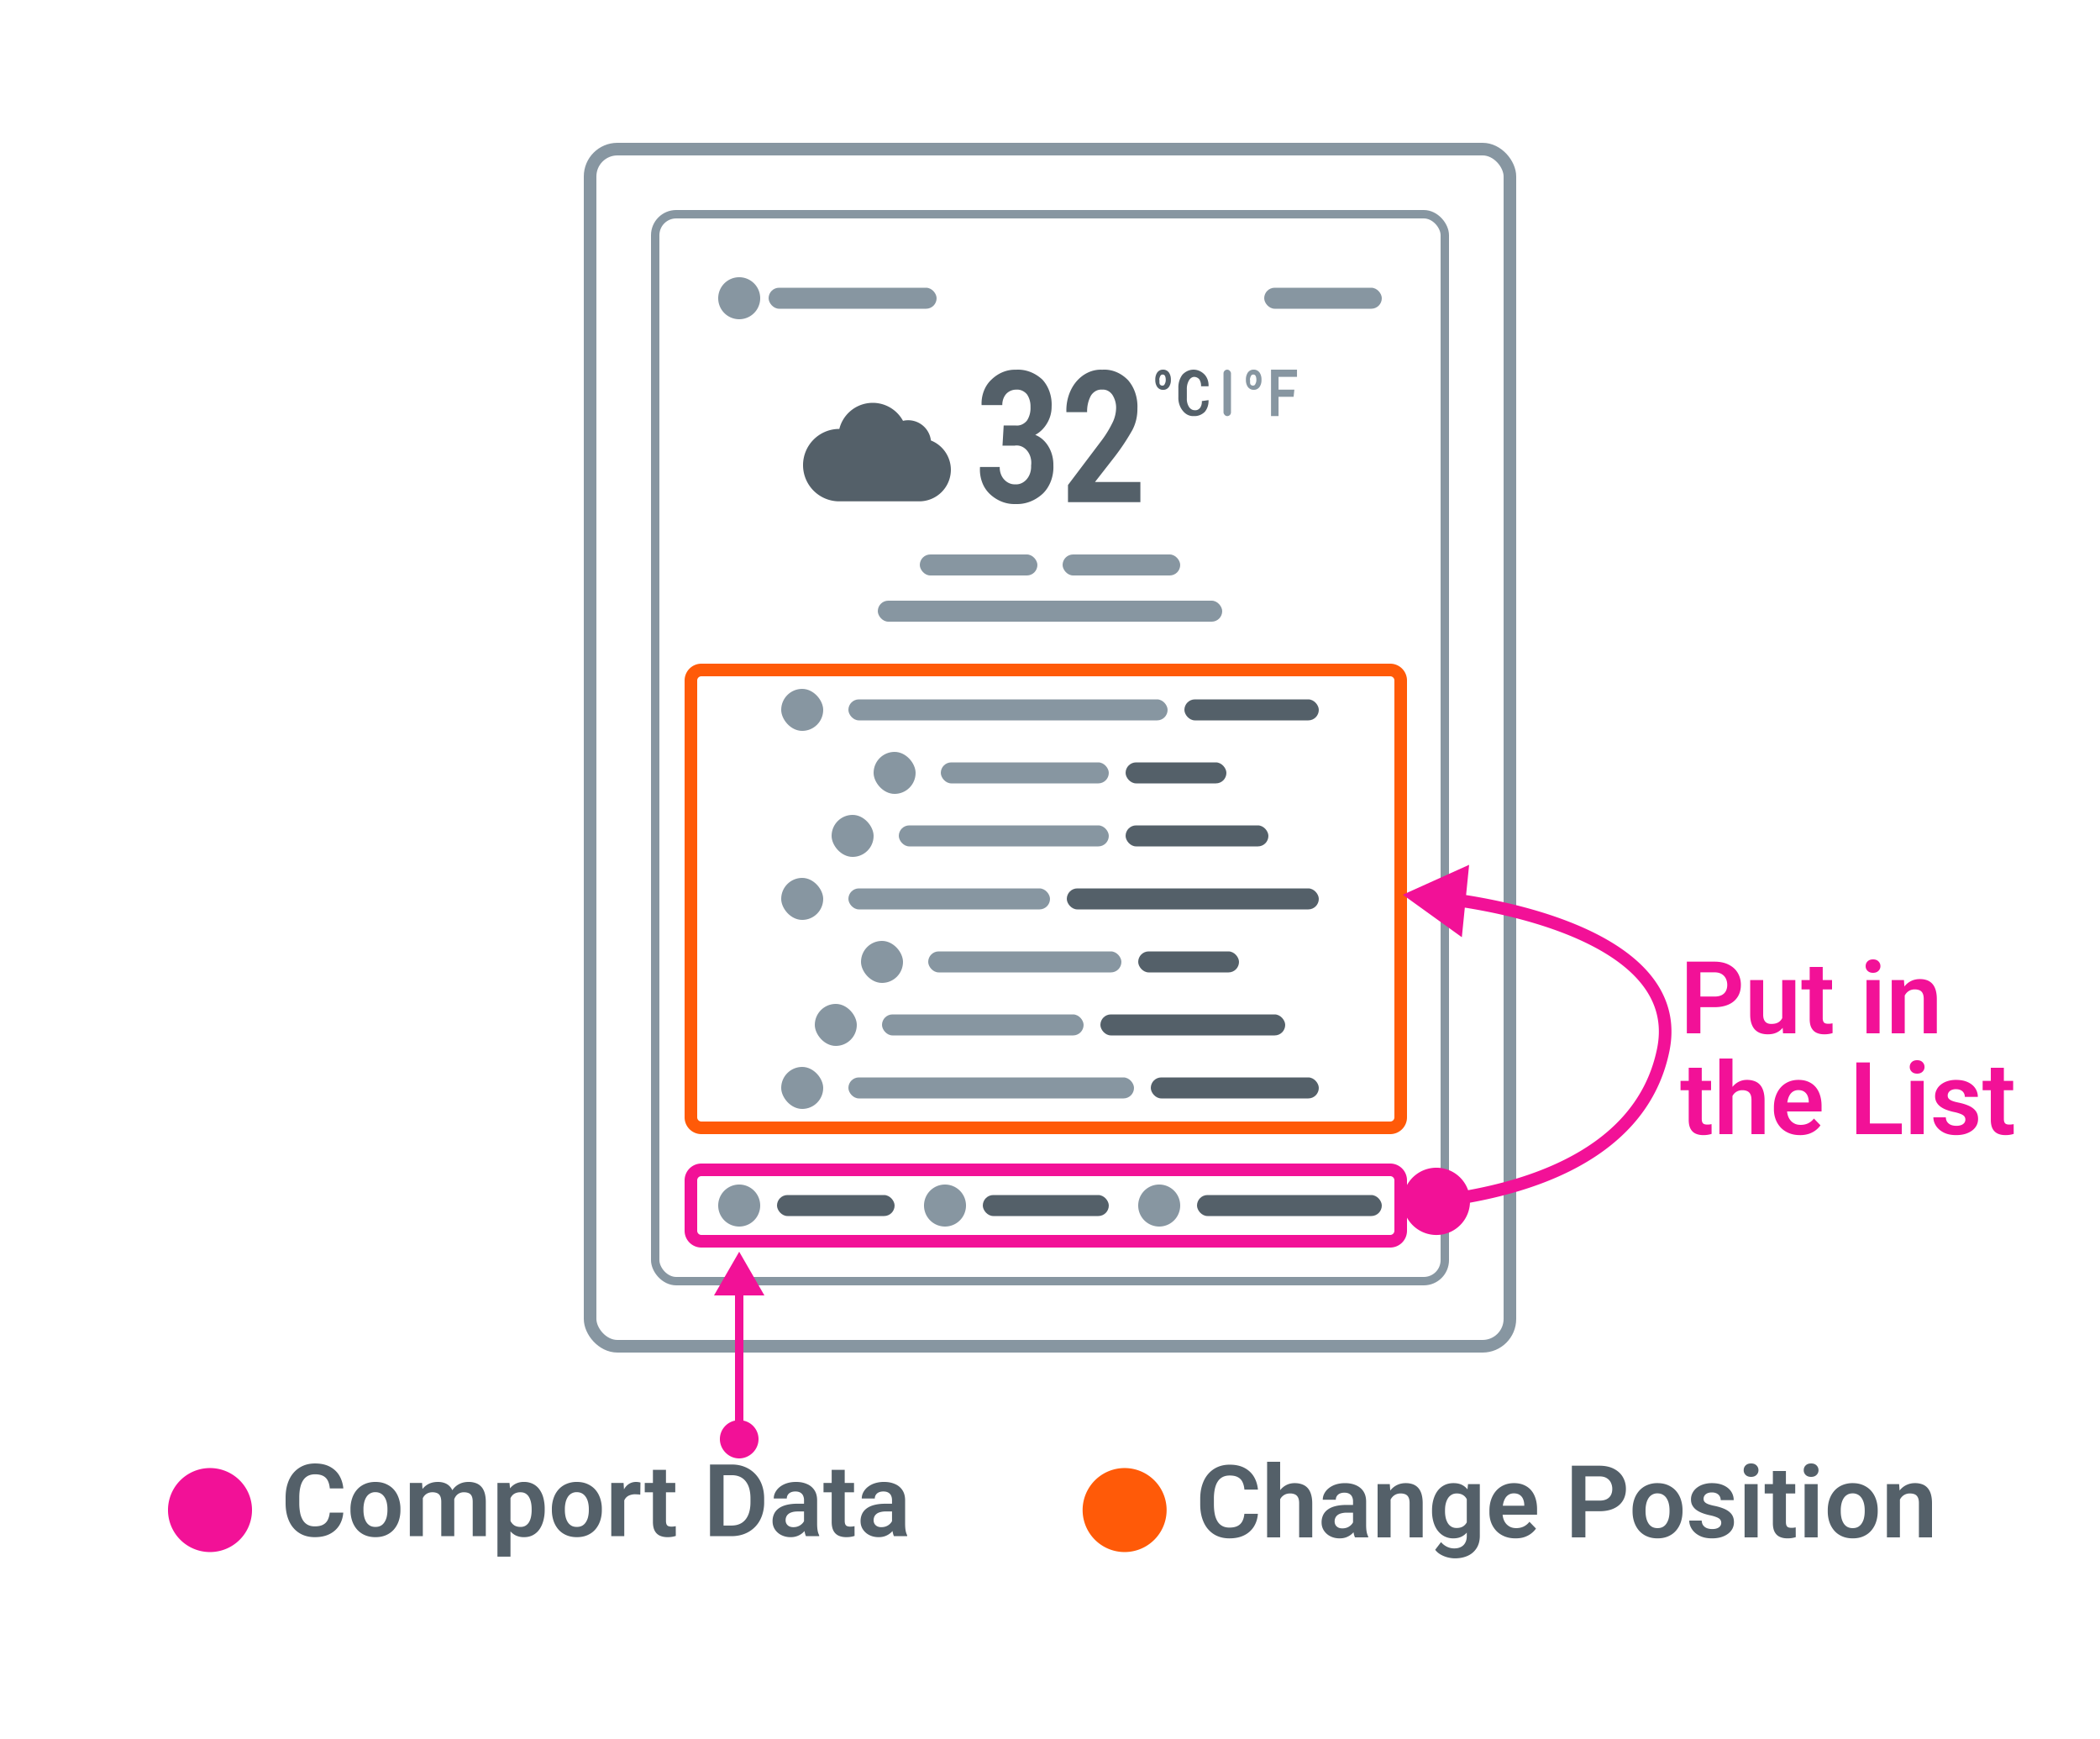 <svg xmlns="http://www.w3.org/2000/svg" width="250" height="207" fill="none" xmlns:v="https://vecta.io/nano"><style><![CDATA[.B{fill:#546069}.C{fill:#8796a1}.D{fill:#f21197}]]></style><g fill="#fff"><path d="M0 0h250v207H0z"/><rect x="70.25" y="17.75" width="109.5" height="142.5" rx="3.25"/></g><g stroke="#8796a1"><rect x="70.25" y="17.75" width="109.5" height="142.5" rx="3.25" stroke-width="1.5"/><rect x="78" y="25.5" width="94" height="127" rx="2.5" fill="#fff"/></g><g class="C"><path d="M90.5 35.5a2.5 2.5 0 1 1-5 0 2.5 2.5 0 1 1 5 0z"/><rect x="91.5" y="34.25" width="20" height="2.5" rx="1.25"/><rect x="150.5" y="34.25" width="14" height="2.5" rx="1.25"/><rect x="109.5" y="66" width="14" height="2.5" rx="1.25"/><rect x="126.5" y="66" width="14" height="2.5" rx="1.25"/><rect x="104.5" y="71.5" width="41" height="2.5" rx="1.25"/><rect x="93" y="82" width="5" height="5" rx="2.5"/><rect x="101" y="83.25" width="38" height="2.5" rx="1.25"/></g><rect x="141" y="83.25" width="16" height="2.5" rx="1.25" class="B"/><g class="C"><rect x="104" y="89.5" width="5" height="5" rx="2.5"/><rect x="112" y="90.75" width="20" height="2.5" rx="1.25"/></g><rect x="134" y="90.75" width="12" height="2.5" rx="1.25" class="B"/><g class="C"><rect x="99" y="97" width="5" height="5" rx="2.5"/><rect x="107" y="98.25" width="25" height="2.5" rx="1.25"/></g><rect x="134" y="98.25" width="17" height="2.5" rx="1.25" class="B"/><g class="C"><rect x="93" y="104.5" width="5" height="5" rx="2.5"/><rect x="101" y="105.75" width="24" height="2.5" rx="1.25"/></g><rect x="127" y="105.75" width="30" height="2.5" rx="1.25" class="B"/><g class="C"><rect x="102.5" y="112" width="5" height="5" rx="2.5"/><rect x="110.5" y="113.25" width="23" height="2.5" rx="1.25"/></g><rect x="135.5" y="113.25" width="12" height="2.5" rx="1.25" class="B"/><g class="C"><rect x="97" y="119.5" width="5" height="5" rx="2.5"/><rect x="105" y="120.75" width="24" height="2.5" rx="1.25"/></g><rect x="131" y="120.75" width="22" height="2.5" rx="1.25" class="B"/><g class="C"><rect x="93" y="127" width="5" height="5" rx="2.5"/><rect x="101" y="128.25" width="34" height="2.5" rx="1.25"/></g><rect x="137" y="128.25" width="20" height="2.5" rx="1.25" class="B"/><path d="M90.5 143.5a2.5 2.5 0 1 1-5 0 2.5 2.5 0 1 1 5 0z" class="C"/><rect x="92.5" y="142.25" width="14" height="2.5" rx="1.25" class="B"/><path d="M115 143.5a2.5 2.5 0 1 1-5 0 2.5 2.5 0 1 1 5 0z" class="C"/><rect x="117" y="142.25" width="15" height="2.5" rx="1.25" class="B"/><path d="M140.5 143.5a2.5 2.5 0 1 1-5 0 2.5 2.5 0 1 1 5 0z" class="C"/><g class="B"><rect x="142.5" y="142.25" width="22" height="2.5" rx="1.25"/><path d="M119.486 50.649h1.432a1.43 1.43 0 0 0 .725-.114 1.68 1.68 0 0 0 .614-.472c.302-.46.452-1.036.422-1.618.02-.547-.131-1.083-.422-1.506a1.63 1.63 0 0 0-.584-.441 1.41 1.41 0 0 0-.684-.117 1.62 1.62 0 0 0-1.198.502 1.83 1.83 0 0 0-.354.61 2.08 2.08 0 0 0-.115.729h-2.466a4.18 4.18 0 0 1 .267-1.673c.201-.524.503-.984.884-1.34.824-.809 1.867-1.235 2.935-1.2 1.133-.074 2.251.342 3.146 1.172.377.406.672.908.864 1.468a4.68 4.68 0 0 1 .24 1.768 3.79 3.79 0 0 1-.517 1.925c-.357.623-.853 1.115-1.432 1.423.649.254 1.21.754 1.597 1.423.378.646.575 1.417.563 2.204.028.642-.072 1.282-.293 1.869s-.554 1.103-.975 1.507c-.926.847-2.072 1.281-3.24 1.228-1.083.042-2.145-.362-3.006-1.144a3.65 3.65 0 0 1-.966-1.444 4.32 4.32 0 0 1-.255-1.82h2.348c-.008.276.034.551.123.806s.223.484.394.673c.357.392.829.603 1.315.586a1.55 1.55 0 0 0 .748-.131c.239-.106.456-.27.637-.483s.317-.464.406-.743a2.46 2.46 0 0 0 .111-.876 2.44 2.44 0 0 0-.06-.959 2.18 2.18 0 0 0-.419-.822c-.193-.231-.428-.405-.687-.508a1.48 1.48 0 0 0-.807-.083h-1.432l.141-2.399zm16.273 9.123h-8.618v-2.037l4.086-5.413a13.13 13.13 0 0 0 1.268-2.12c.226-.489.355-1.033.375-1.59a2.83 2.83 0 0 0-.446-1.618c-.148-.21-.336-.375-.548-.482a1.25 1.25 0 0 0-.673-.132 1.32 1.32 0 0 0-.747.158 1.61 1.61 0 0 0-.591.567c-.311.583-.466 1.263-.446 1.953h-2.466c-.026-.655.06-1.309.254-1.924s.491-1.175.873-1.648c.407-.496.898-.885 1.44-1.139a3.55 3.55 0 0 1 1.707-.339c1.124-.077 2.228.374 3.076 1.255a4.48 4.48 0 0 1 .856 1.532 5.09 5.09 0 0 1 .247 1.816c.015.917-.197 1.82-.61 2.595a27.04 27.04 0 0 1-2.09 3.153l-2.348 3.013h5.401v2.399zm1.776-14.57c-.013-.313.071-.62.235-.865.086-.112.191-.2.309-.258s.244-.084.371-.077a.77.77 0 0 1 .384.074c.121.058.231.147.32.261.165.245.248.552.235.865a1.42 1.42 0 0 1-.235.865c-.086.112-.191.2-.309.258s-.244.084-.371.077a.77.77 0 0 1-.384-.074c-.121-.058-.231-.147-.32-.261-.166-.243-.25-.552-.235-.865zm.516 0c-.032.165-.032.337 0 .502a.39.39 0 0 0 .142.153c.057.035.122.049.187.043.058.006.116-.009.167-.044s.09-.088.114-.151c.083-.148.125-.324.118-.502a1.16 1.16 0 0 0-.071-.419c-.028-.066-.072-.119-.127-.154s-.116-.049-.178-.041c-.058-.006-.116.009-.167.044s-.09.088-.114.151c-.077.152-.117.325-.117.502l.046-.084zm5.823 2.427a2.17 2.17 0 0 1-.098.754 1.91 1.91 0 0 1-.348.641c-.363.351-.823.529-1.291.502a1.43 1.43 0 0 1-.731-.14c-.232-.111-.439-.283-.608-.502-.174-.213-.31-.467-.399-.745a2.54 2.54 0 0 1-.117-.873v-1.06c-.022-.596.155-1.177.493-1.618.364-.379.831-.587 1.315-.587s.951.209 1.315.587c.161.176.287.392.369.634s.115.502.1.761h-.892a1.43 1.43 0 0 0-.211-.837c-.091-.1-.199-.177-.316-.225a.76.76 0 0 0-.365-.054c-.116.021-.226.072-.324.149a.91.91 0 0 0-.24.298c-.168.306-.25.667-.235 1.032v1.06c-.019.37.072.736.259 1.032a.89.89 0 0 0 .301.291.74.74 0 0 0 .38.1.66.66 0 0 0 .344-.053c.11-.048.209-.126.29-.226.157-.226.233-.517.211-.809l.798-.112z"/></g><g class="C"><rect x="145.656" y="44" width=".889" height="5.53" rx=".444"/><path d="M148.324 45.2a1.45 1.45 0 0 1 .234-.864.89.89 0 0 1 .309-.257.75.75 0 0 1 .372-.077c.13-.009.261.016.383.074s.231.147.32.261c.165.244.248.552.235.864.015.313-.068.621-.235.864a.88.88 0 0 1-.308.257.75.75 0 0 1-.372.077c-.131.009-.261-.016-.383-.074a.91.91 0 0 1-.321-.261 1.42 1.42 0 0 1-.234-.864zm.516 0a1.32 1.32 0 0 0 0 .502.38.38 0 0 0 .141.152c.058.034.123.049.187.043.058.006.117-.009.167-.044s.091-.088.115-.151c.083-.148.124-.324.117-.502a1.13 1.13 0 0 0-.07-.418c-.028-.065-.073-.119-.127-.154s-.117-.049-.178-.041c-.058-.006-.117.009-.167.044s-.091.088-.115.151c-.076.152-.117.325-.117.502l.047-.084zm5.161 2.034h-1.793v2.294h-.896V44h3.092v.857h-2.196v1.52h1.882l-.089.857z"/></g><path d="M113.199 55.916c-.001.997-.397 1.952-1.101 2.657s-1.66 1.102-2.656 1.103h-9.641a4.31 4.31 0 0 1-4.201-4.309 4.31 4.31 0 0 1 4.201-4.309h.119c.2-.801.637-1.524 1.254-2.072a4.1 4.1 0 0 1 4.592-.585c.735.376 1.339.966 1.734 1.692.204-.048.413-.072.622-.072a2.73 2.73 0 0 1 2.701 2.41c.698.278 1.298.758 1.721 1.379s.652 1.355.655 2.107h0z" class="B"/><g fill-rule="evenodd"><path d="M165.5 140h-82a.5.5 0 0 0-.5.5v6a.5.5 0 0 0 .5.5h82a.5.5 0 0 0 .5-.5v-6a.5.5 0 0 0-.5-.5zm-82-1.5a2 2 0 0 0-2 2v6a2 2 0 0 0 2 2h82a2 2 0 0 0 2-2v-6a2 2 0 0 0-2-2h-82z" class="D"/><path d="M165.5 80.5h-82a.5.5 0 0 0-.5.5v52a.5.5 0 0 0 .5.5h82a.5.5 0 0 0 .5-.5V81a.5.5 0 0 0-.5-.5zm-82-1.5a2 2 0 0 0-2 2v52a2 2 0 0 0 2 2h82a2 2 0 0 0 2-2V81a2 2 0 0 0-2-2h-82z" fill="#ff5a08"/><path d="M174.029 111.559L167 106.5l7.896-3.558-.362 3.6c5.582.885 11.994 2.548 16.84 5.347 2.529 1.461 4.678 3.258 6.043 5.461 1.378 2.222 1.931 4.821 1.318 7.801-1.462 7.101-6.341 11.507-11.825 14.245-3.948 1.971-8.248 3.099-11.913 3.764A4 4 0 0 1 167 143a4 4 0 0 1 7.775-1.325c3.563-.649 7.696-1.74 11.465-3.621 5.232-2.612 9.687-6.706 11.025-13.205.536-2.601.055-4.809-1.123-6.709-1.19-1.921-3.116-3.564-5.518-4.952-4.594-2.653-10.759-4.275-16.241-5.151l-.354 3.522z" class="D"/></g><path d="M88.5 169.1v-14.9H91l-3-5.2-3 5.2h2.5v14.9c-1 .2-1.8 1.1-1.8 2.2 0 1.2 1 2.3 2.3 2.3 1.2 0 2.3-1 2.3-2.3 0-1.1-.8-2-1.8-2.2zM25 184.748a5 5 0 1 0 0-10 5 5 0 1 0 0 10z" class="D"/><path d="M39.256 180.05h1.611c-.043.57-.201 1.076-.475 1.517a2.84 2.84 0 0 1-1.143 1.032c-.488.25-1.08.375-1.775.375-.535 0-1.018-.094-1.447-.282a3.07 3.07 0 0 1-1.096-.814c-.305-.351-.531-.781-.691-1.277s-.24-1.061-.24-1.682v-.65c0-.622.082-1.182.246-1.682s.398-.926.703-1.277a3.18 3.18 0 0 1 1.107-.821c.429-.192.918-.287 1.453-.287.695 0 1.283.129 1.764.387s.854.603 1.119 1.049.426.957.48 1.535h-1.611c-.031-.36-.109-.664-.234-.914s-.305-.44-.551-.569-.564-.199-.967-.199c-.312 0-.588.059-.826.176a1.51 1.51 0 0 0-.586.527c-.156.231-.274.52-.352.868s-.117.742-.117 1.195v.662a5.87 5.87 0 0 0 .105 1.166 2.64 2.64 0 0 0 .328.873c.148.238.34.42.574.545s.514.187.838.187c.395 0 .715-.062.961-.187s.44-.309.568-.551.217-.543.252-.902zm2.467-.299v-.123a3.96 3.96 0 0 1 .199-1.283c.133-.395.326-.737.58-1.026s.564-.513.932-.673.785-.247 1.254-.247c.477 0 .898.082 1.266.247s.684.384.938.673.447.631.58 1.026a3.96 3.96 0 0 1 .199 1.283v.123a3.99 3.99 0 0 1-.199 1.283 3.04 3.04 0 0 1-.58 1.026c-.254.289-.564.513-.932.673s-.787.241-1.26.241-.889-.08-1.26-.241a2.6 2.6 0 0 1-.937-.673 3.04 3.04 0 0 1-.58-1.026 3.99 3.99 0 0 1-.199-1.283zm1.547-.123v.123a3.53 3.53 0 0 0 .082.779c.055.242.139.455.252.639a1.26 1.26 0 0 0 .44.434c.18.106.402.152.656.152s.465-.051.645-.152.326-.25.439-.434a2 2 0 0 0 .258-.639 3.53 3.53 0 0 0 .082-.779v-.123a3.43 3.43 0 0 0-.082-.768c-.055-.242-.141-.455-.258-.638s-.262-.334-.445-.44-.396-.164-.65-.164a1.22 1.22 0 0 0-.645.164 1.25 1.25 0 0 0-.44.44c-.113.183-.197.396-.252.638a3.43 3.43 0 0 0-.082.768zm7.066-1.811v5.039h-1.547v-6.339h1.459l.088 1.3zm-.229 1.641h-.475c0-.441.053-.848.158-1.219a2.92 2.92 0 0 1 .481-.967 2.18 2.18 0 0 1 .779-.644c.313-.152.674-.229 1.084-.229.285 0 .547.043.785.129a1.57 1.57 0 0 1 .615.393c.172.18.31.406.404.691s.141.619.141 1.014v4.23h-1.547v-4.072c0-.297-.043-.529-.129-.697a.7.7 0 0 0-.357-.352 1.37 1.37 0 0 0-.562-.105 1.28 1.28 0 0 0-.627.146 1.21 1.21 0 0 0-.428.393 1.91 1.91 0 0 0-.246.58 3.13 3.13 0 0 0-.076.709zm3.855-.287l-.639.117c.004-.398.059-.771.164-1.119a2.79 2.79 0 0 1 .463-.92 2.15 2.15 0 0 1 .768-.621c.308-.152.664-.229 1.066-.229a2.48 2.48 0 0 1 .844.135 1.57 1.57 0 0 1 .65.416c.18.188.316.432.41.733s.146.668.146 1.101v4.072h-1.559v-4.078c0-.308-.043-.545-.129-.709a.69.69 0 0 0-.357-.34c-.156-.063-.34-.099-.551-.099a1.22 1.22 0 0 0-.562.123c-.156.078-.289.187-.398.328a1.53 1.53 0 0 0-.24.492 2.24 2.24 0 0 0-.076.598zm6.81-1.436v7.559h-1.553v-8.777h1.435l.117 1.218zm4.072 1.887v.123a4.8 4.8 0 0 1-.164 1.283c-.109.394-.262.733-.469 1.026s-.465.515-.773.679-.656.241-1.055.241a2.21 2.21 0 0 1-1.02-.223 2.09 2.09 0 0 1-.732-.645 3.54 3.54 0 0 1-.48-.966 7.21 7.21 0 0 1-.264-1.213v-.393a7.41 7.41 0 0 1 .264-1.265 3.5 3.5 0 0 1 .48-.991c.199-.278.441-.498.727-.65a2.14 2.14 0 0 1 1.014-.229 2.35 2.35 0 0 1 1.061.229 2.13 2.13 0 0 1 .779.656 2.99 2.99 0 0 1 .475 1.02 5.12 5.12 0 0 1 .158 1.318zm-1.553.123v-.123c0-.281-.025-.541-.076-.779s-.129-.453-.234-.633a1.17 1.17 0 0 0-.41-.428c-.168-.101-.371-.152-.609-.152a1.48 1.48 0 0 0-.615.117c-.172.078-.312.19-.422.334a1.68 1.68 0 0 0-.258.516 3.1 3.1 0 0 0-.117.65v.973a2.74 2.74 0 0 0 .205.779 1.3 1.3 0 0 0 .445.551c.199.137.457.205.774.205.238 0 .441-.053.609-.158a1.22 1.22 0 0 0 .41-.434c.106-.187.182-.402.229-.644a4.06 4.06 0 0 0 .07-.774zm2.408.006v-.123a3.96 3.96 0 0 1 .199-1.283c.133-.395.326-.737.58-1.026a2.61 2.61 0 0 1 .932-.673 3.11 3.11 0 0 1 1.254-.247c.477 0 .898.082 1.266.247s.684.384.938.673.447.631.58 1.026a3.96 3.96 0 0 1 .199 1.283v.123a3.99 3.99 0 0 1-.199 1.283 3.04 3.04 0 0 1-.58 1.026c-.254.289-.564.513-.932.673s-.787.241-1.26.241-.889-.08-1.26-.241a2.6 2.6 0 0 1-.937-.673 3.04 3.04 0 0 1-.58-1.026 3.99 3.99 0 0 1-.199-1.283zm1.547-.123v.123a3.53 3.53 0 0 0 .082.779c.055.242.139.455.252.639s.26.328.439.434.402.152.656.152.465-.051.645-.152.326-.25.439-.434a2 2 0 0 0 .258-.639 3.53 3.53 0 0 0 .082-.779v-.123a3.43 3.43 0 0 0-.082-.768c-.055-.242-.141-.455-.258-.638s-.262-.334-.445-.44-.396-.164-.65-.164a1.22 1.22 0 0 0-.645.164 1.24 1.24 0 0 0-.439.44 2.07 2.07 0 0 0-.252.638 3.43 3.43 0 0 0-.082.768zm7.072-1.816v5.044h-1.547v-6.339h1.465l.082 1.295zm1.928-1.336l-.023 1.441a2.7 2.7 0 0 0-.293-.035l-.299-.012a1.79 1.79 0 0 0-.627.1 1.16 1.16 0 0 0-.451.275 1.22 1.22 0 0 0-.27.445c-.062.172-.098.368-.105.586l-.334-.041a4.82 4.82 0 0 1 .123-1.119 3.13 3.13 0 0 1 .357-.902c.156-.258.352-.457.586-.598s.512-.217.82-.217a1.71 1.71 0 0 1 .275.024.94.94 0 0 1 .24.053zm4.143.041v1.113h-3.633v-1.113h3.633zm-2.66-1.559h1.553v6.07c0 .188.025.332.076.434s.127.17.228.205a1.12 1.12 0 0 0 .363.053 2.04 2.04 0 0 0 .281-.018l.217-.035.006 1.16a2.98 2.98 0 0 1-.439.106c-.16.027-.342.041-.545.041-.348 0-.652-.059-.914-.176a1.31 1.31 0 0 1-.609-.58c-.145-.27-.217-.625-.217-1.067v-6.193zm9.345 7.898h-1.84l.012-1.265h1.828c.496 0 .912-.11 1.248-.328.336-.223.59-.541.762-.955s.258-.918.258-1.5v-.44c0-.449-.049-.846-.147-1.189a2.38 2.38 0 0 0-.434-.867 1.8 1.8 0 0 0-.697-.534c-.277-.121-.596-.181-.955-.181h-1.91v-1.272h1.91c.57 0 1.09.096 1.559.287s.881.467 1.225.826a3.67 3.67 0 0 1 .797 1.278c.184.496.281 1.051.281 1.664v.428a4.72 4.72 0 0 1-.281 1.664c-.187.5-.449.922-.797 1.277s-.754.629-1.231.82-1.006.287-1.588.287zm-.937-8.531v8.531h-1.611v-8.531h1.611zm9.58 7.184v-2.924a1.29 1.29 0 0 0-.111-.557.8.8 0 0 0-.34-.363c-.153-.086-.346-.129-.58-.129-.207 0-.389.035-.545.106s-.27.17-.352.298a.78.78 0 0 0-.123.434h-1.553c0-.262.063-.51.188-.744a2.05 2.05 0 0 1 .533-.633c.23-.184.514-.334.838-.439s.695-.159 1.102-.159c.481 0 .908.082 1.283.247a1.95 1.95 0 0 1 .891.726c.219.324.328.732.328 1.225v2.765c0 .317.019.588.059.815a2.06 2.06 0 0 0 .188.58v.099h-1.576c-.074-.16-.131-.363-.17-.609a4.77 4.77 0 0 1-.059-.738zm.217-2.514l.012.92h-.978c-.242 0-.455.025-.639.076s-.334.117-.451.211-.205.199-.264.328-.088.268-.088.428a.84.84 0 0 0 .105.422.81.81 0 0 0 .316.299 1.09 1.09 0 0 0 .492.105 1.49 1.49 0 0 0 .715-.164c.203-.113.361-.25.475-.41s.174-.313.182-.457l.445.668a2.64 2.64 0 0 1-.246.51 2.33 2.33 0 0 1-.422.504 2.14 2.14 0 0 1-.621.386 2.16 2.16 0 0 1-.844.153 2.41 2.41 0 0 1-1.102-.246 1.96 1.96 0 0 1-.768-.674c-.187-.285-.281-.61-.281-.973a2.02 2.02 0 0 1 .188-.891c.125-.257.31-.474.557-.65s.551-.314.914-.404a5.27 5.27 0 0 1 1.26-.141h1.043zm5.736-2.478v1.113h-3.633v-1.113h3.633zm-2.66-1.559h1.552v6.07c0 .188.026.332.077.434s.127.17.228.205a1.12 1.12 0 0 0 .363.053c.102 0 .196-.006.282-.018l.217-.035.005 1.16a2.98 2.98 0 0 1-.439.106c-.16.027-.342.041-.545.041-.348 0-.652-.059-.914-.176a1.31 1.31 0 0 1-.609-.58c-.145-.27-.217-.625-.217-1.067v-6.193zm7.183 6.551v-2.924c0-.215-.037-.4-.111-.557a.8.8 0 0 0-.34-.363c-.152-.086-.346-.129-.58-.129-.207 0-.389.035-.545.106a.79.79 0 0 0-.351.298.78.78 0 0 0-.123.434h-1.553c0-.262.062-.51.187-.744a2.04 2.04 0 0 1 .534-.633 2.62 2.62 0 0 1 .837-.439 3.58 3.58 0 0 1 1.102-.159c.48 0 .908.082 1.283.247a1.95 1.95 0 0 1 .891.726c.219.324.328.732.328 1.225v2.765c0 .317.019.588.059.815a2.09 2.09 0 0 0 .187.58v.099h-1.576c-.074-.16-.131-.363-.17-.609s-.059-.496-.059-.738zm.217-2.514l.012.92h-.979a2.39 2.39 0 0 0-.638.076c-.184.047-.334.117-.451.211s-.206.199-.264.328a1.02 1.02 0 0 0-.088.428.85.85 0 0 0 .105.422c.075.125.18.224.317.299a1.09 1.09 0 0 0 .492.105c.273 0 .512-.055.715-.164a1.36 1.36 0 0 0 .474-.41c.113-.16.174-.313.182-.457l.445.668a2.56 2.56 0 0 1-.246.51c-.109.179-.25.347-.422.504a2.11 2.11 0 0 1-.621.386c-.243.101-.523.153-.843.153-.411 0-.778-.082-1.102-.246a1.96 1.96 0 0 1-.768-.674c-.188-.285-.281-.61-.281-.973a2.02 2.02 0 0 1 .188-.891c.125-.257.31-.474.556-.65s.551-.314.914-.404.788-.141 1.26-.141h1.043z" class="B"/><path d="M133.883 184.748a5 5 0 1 0 0-10 5 5 0 1 0 0 10z" fill="#ff5a08"/><path d="M148.139 180.193h1.611c-.043.571-.201 1.077-.475 1.518a2.82 2.82 0 0 1-1.142 1.031c-.488.25-1.08.375-1.776.375-.535 0-1.017-.094-1.447-.281s-.791-.463-1.096-.815-.531-.781-.691-1.277-.24-1.06-.24-1.682v-.65c0-.621.082-1.182.246-1.682s.398-.925.703-1.277a3.15 3.15 0 0 1 1.107-.82c.434-.192.918-.287 1.454-.287.695 0 1.283.129 1.763.386s.854.604 1.119 1.049.426.957.481 1.535h-1.611c-.032-.359-.11-.664-.235-.914a1.23 1.23 0 0 0-.551-.568c-.242-.133-.564-.199-.966-.199-.313 0-.588.058-.827.176a1.52 1.52 0 0 0-.586.527c-.156.23-.273.519-.351.867a5.44 5.44 0 0 0-.117 1.195v.662c0 .434.035.823.105 1.167a2.68 2.68 0 0 0 .328.873c.149.238.34.419.575.544s.513.188.837.188c.395 0 .715-.063.961-.188a1.27 1.27 0 0 0 .569-.55c.133-.242.217-.543.252-.903zm4.259-6.193v9h-1.552v-9h1.552zm-.246 5.602h-.457c0-.442.059-.848.176-1.219a3.01 3.01 0 0 1 .498-.967c.215-.277.471-.492.768-.645s.633-.228.996-.228c.312 0 .596.045.849.135.258.086.479.224.663.416s.324.441.421.75.153.676.153 1.113V183h-1.559v-4.055c0-.293-.043-.523-.129-.691a.77.77 0 0 0-.369-.369 1.35 1.35 0 0 0-.58-.112c-.25 0-.465.049-.644.147s-.329.225-.446.392a1.83 1.83 0 0 0-.258.581 2.72 2.72 0 0 0-.082.709zm8.924 2.05v-2.923a1.29 1.29 0 0 0-.111-.557c-.074-.156-.188-.277-.34-.363s-.346-.129-.58-.129c-.207 0-.389.035-.545.105s-.27.17-.352.299-.123.27-.123.434h-1.552c0-.262.062-.51.187-.745a1.99 1.99 0 0 1 .533-.632 2.64 2.64 0 0 1 .838-.44c.328-.105.696-.158 1.102-.158.48 0 .908.082 1.283.246s.676.402.891.727.328.732.328 1.224v2.766c0 .316.019.588.058.814a2.07 2.07 0 0 0 .188.58v.1h-1.576a2.3 2.3 0 0 1-.17-.609c-.039-.25-.059-.496-.059-.739zm.217-2.513l.012.92h-.979a2.39 2.39 0 0 0-.638.076c-.184.047-.334.117-.452.211a.85.85 0 0 0-.263.328.99.99 0 0 0-.088.428c0 .156.035.296.105.421s.18.225.317.299.304.106.492.106c.273 0 .512-.055.715-.164.203-.114.361-.25.474-.41s.174-.313.182-.458l.445.668a2.51 2.51 0 0 1-.246.51 2.27 2.27 0 0 1-.422.504c-.172.156-.379.285-.621.387s-.523.152-.844.152c-.41 0-.777-.082-1.101-.246a1.96 1.96 0 0 1-.768-.674c-.187-.285-.281-.609-.281-.972a2.02 2.02 0 0 1 .188-.891 1.7 1.7 0 0 1 .556-.65c.246-.18.551-.315.914-.405s.787-.14 1.26-.14h1.043zm4.254-1.125V183H164v-6.34h1.453l.094 1.354zm-.246 1.588h-.457a4.19 4.19 0 0 1 .187-1.254 2.95 2.95 0 0 1 .51-.967 2.28 2.28 0 0 1 .791-.621c.305-.145.645-.217 1.02-.217.304 0 .58.043.826.129s.457.223.633.41.316.434.41.738.146.672.146 1.114V183h-1.558v-4.078c0-.289-.043-.518-.129-.686a.73.73 0 0 0-.364-.357 1.43 1.43 0 0 0-.58-.106 1.29 1.29 0 0 0-.627.147c-.175.094-.324.225-.445.392s-.207.362-.269.581a2.55 2.55 0 0 0-.094.709zm9.463-2.942h1.406v6.147c0 .574-.125 1.06-.375 1.459s-.592.707-1.037.914-.963.316-1.553.316c-.254 0-.529-.035-.826-.105a3.39 3.39 0 0 1-.85-.334c-.269-.149-.494-.342-.674-.58l.698-.915a2.13 2.13 0 0 0 .715.557 1.94 1.94 0 0 0 .861.193c.312 0 .578-.058.797-.175a1.17 1.17 0 0 0 .51-.504c.121-.219.181-.488.181-.809v-4.717l.147-1.447zm-4.284 3.246v-.123c0-.484.059-.924.176-1.318s.285-.74.504-1.026.49-.505.803-.662.672-.234 1.066-.234c.418 0 .77.076 1.055.228a1.97 1.97 0 0 1 .715.651c.188.281.34.615.445 1.002.11.383.194.805.252 1.265v.334c-.055.45-.142.862-.264 1.237-.117.375-.273.703-.468.984a2.02 2.02 0 0 1-.727.645c-.289.153-.629.228-1.019.228a2.28 2.28 0 0 1-1.055-.24c-.313-.16-.58-.385-.803-.674s-.387-.629-.504-1.019a4.44 4.44 0 0 1-.176-1.278zm1.547-.123v.123c0 .274.028.53.082.768a2.08 2.08 0 0 0 .252.633c.113.184.256.32.428.422s.377.152.615.152c.321 0 .582-.067.785-.199s.364-.323.469-.557c.11-.238.18-.506.211-.803v-.92c-.019-.234-.062-.451-.129-.65a1.61 1.61 0 0 0-.263-.516 1.19 1.19 0 0 0-.434-.34c-.176-.082-.385-.123-.627-.123-.234 0-.439.053-.615.159s-.321.244-.434.427-.199.397-.258.639-.082.504-.082.785zm8.385 3.334c-.48 0-.912-.078-1.295-.234s-.709-.373-.978-.651a2.99 2.99 0 0 1-.616-.978c-.14-.375-.211-.777-.211-1.207v-.235c0-.488.071-.931.211-1.33s.34-.748.598-1.037.567-.511.926-.668.756-.234 1.189-.234c.45 0 .846.076 1.19.228s.631.36.861.633.404.602.522.985.175.799.175 1.259v.651h-4.968v-1.067h3.445v-.117c-.008-.246-.055-.47-.141-.674a1.09 1.09 0 0 0-.398-.492c-.18-.121-.412-.187-.697-.187a1.16 1.16 0 0 0-.604.152 1.21 1.21 0 0 0-.422.422 2.11 2.11 0 0 0-.246.644c-.055.25-.082.528-.082.832v.235c0 .265.035.512.106.738s.181.424.322.592a1.57 1.57 0 0 0 .515.387c.204.09.434.134.692.134.324 0 .617-.062.879-.187a1.96 1.96 0 0 0 .691-.568l.779.808a2.57 2.57 0 0 1-.539.563c-.222.179-.492.326-.808.439s-.682.164-1.096.164zm9.996-3.228h-2.197v-1.266h2.197c.36 0 .651-.059.873-.176s.393-.285.498-.492.159-.451.159-.721a1.71 1.71 0 0 0-.159-.732c-.105-.227-.271-.41-.498-.551s-.513-.211-.873-.211h-1.67V183h-1.611v-8.531h3.281c.664 0 1.231.119 1.699.357s.832.561 1.079.979.375.886.375 1.418c0 .55-.125 1.025-.375 1.423s-.606.706-1.079.92c-.468.215-1.035.323-1.699.323zm3.944.006v-.124c0-.464.066-.892.199-1.283a3 3 0 0 1 .58-1.025 2.61 2.61 0 0 1 .931-.674 3.05 3.05 0 0 1 1.254-.246c.477 0 .899.082 1.266.246s.684.385.938.674a2.99 2.99 0 0 1 .58 1.025 3.99 3.99 0 0 1 .199 1.283v.124c0 .46-.067.888-.199 1.283a3 3 0 0 1-.58 1.025c-.253.293-.565.514-.932.674s-.787.24-1.26.24-.889-.08-1.26-.24a2.6 2.6 0 0 1-.937-.674c-.254-.293-.447-.635-.58-1.025s-.199-.823-.199-1.283zm1.546-.124v.124c0 .277.028.537.082.779a2.06 2.06 0 0 0 .252.638 1.26 1.26 0 0 0 .44.434c.183.102.402.152.656.152s.465-.05.645-.152.326-.25.439-.434a2.1 2.1 0 0 0 .258-.638c.055-.242.082-.502.082-.779v-.124c0-.273-.027-.529-.082-.767a2.01 2.01 0 0 0-.258-.639 1.23 1.23 0 0 0-.445-.439c-.18-.11-.397-.164-.651-.164a1.2 1.2 0 0 0-.644.164 1.25 1.25 0 0 0-.44.439c-.113.184-.197.397-.252.639a3.43 3.43 0 0 0-.082.767zm9.012 1.495c0-.133-.035-.252-.105-.358s-.203-.201-.399-.287a4.38 4.38 0 0 0-.844-.252c-.328-.07-.63-.158-.908-.264s-.515-.232-.715-.38a1.66 1.66 0 0 1-.468-.534c-.113-.204-.164-.445-.164-.714 0-.262.056-.508.17-.739s.277-.439.492-.615a2.43 2.43 0 0 1 .785-.422 3.31 3.31 0 0 1 1.043-.158c.539 0 1.002.088 1.389.264s.689.418.896.726a1.8 1.8 0 0 1 .311 1.031h-1.547c0-.168-.039-.32-.117-.457s-.19-.246-.346-.328-.354-.129-.592-.129c-.215 0-.396.036-.545.106s-.254.162-.328.275a.67.67 0 0 0-.111.375c0 .102.019.194.058.276a.67.67 0 0 0 .205.216c.094.067.221.127.381.182a5.42 5.42 0 0 0 .604.158c.472.094.884.219 1.236.375s.633.356.832.61.299.578.299.972c0 .282-.061.539-.182.774a1.8 1.8 0 0 1-.527.603c-.231.172-.506.307-.826.405-.321.093-.682.14-1.084.14-.582 0-1.074-.103-1.477-.31s-.707-.477-.914-.797-.31-.66-.31-1.008h1.482c.012.246.078.443.199.592s.274.256.457.322a1.85 1.85 0 0 0 .592.094c.234 0 .432-.031.592-.094s.281-.154.363-.264a.64.64 0 0 0 .123-.386zm4.33-4.606V183h-1.552v-6.34h1.552zm-1.658-1.658c0-.231.078-.422.234-.574s.375-.229.645-.229.482.076.639.229a.77.77 0 0 1 .24.574.75.75 0 0 1-.24.568c-.157.153-.37.229-.639.229s-.484-.076-.645-.229a.76.76 0 0 1-.234-.568zm6.135 1.658v1.113h-3.633v-1.113h3.633zm-2.66-1.558h1.552v6.07c0 .187.026.332.077.433a.39.39 0 0 0 .228.206c.102.035.223.052.363.052.102 0 .196-.006.282-.017l.216-.035.006 1.16c-.129.043-.275.078-.439.105s-.342.041-.545.041c-.348 0-.652-.058-.914-.176s-.465-.314-.61-.58-.216-.625-.216-1.066v-6.193zm5.332 1.558V183h-1.553v-6.34h1.553zm-1.659-1.658c0-.231.079-.422.235-.574s.375-.229.644-.229.483.076.639.229.24.343.24.574a.75.75 0 0 1-.24.568c-.156.153-.369.229-.639.229s-.484-.076-.644-.229a.76.76 0 0 1-.235-.568zm2.86 4.893v-.124c0-.464.066-.892.199-1.283a3 3 0 0 1 .58-1.025c.254-.289.565-.514.932-.674a3.11 3.11 0 0 1 1.254-.246c.476 0 .898.082 1.265.246s.684.385.938.674.447.631.58 1.025.199.819.199 1.283v.124c0 .46-.066.888-.199 1.283a3 3 0 0 1-.58 1.025c-.254.293-.565.514-.932.674s-.787.24-1.26.24-.888-.08-1.259-.24-.684-.385-.938-.674a3.01 3.01 0 0 1-.58-1.025c-.133-.39-.199-.823-.199-1.283zm1.547-.124v.124c0 .277.027.537.082.779a2.06 2.06 0 0 0 .252.638 1.25 1.25 0 0 0 .439.434 1.33 1.33 0 0 0 .656.152c.25 0 .465-.05.645-.152a1.25 1.25 0 0 0 .439-.434 1.95 1.95 0 0 0 .258-.638c.055-.242.082-.502.082-.779v-.124c0-.273-.027-.529-.082-.767s-.14-.455-.258-.639-.261-.334-.445-.439a1.28 1.28 0 0 0-.65-.164c-.254 0-.465.054-.645.164a1.24 1.24 0 0 0-.439.439c-.114.184-.198.397-.252.639a3.49 3.49 0 0 0-.082.767zm7.043-1.757V183h-1.547v-6.34h1.453l.094 1.354zm-.246 1.588h-.457c.003-.461.066-.879.187-1.254a2.95 2.95 0 0 1 .51-.967 2.27 2.27 0 0 1 .791-.621 2.34 2.34 0 0 1 1.019-.217 2.5 2.5 0 0 1 .827.129c.246.086.457.223.632.41a1.88 1.88 0 0 1 .411.738c.094.304.146.672.146 1.114V183h-1.559v-4.078c0-.289-.043-.518-.129-.686s-.203-.287-.363-.357-.349-.106-.58-.106a1.29 1.29 0 0 0-.627.147c-.176.094-.324.225-.445.392a1.85 1.85 0 0 0-.27.581c-.063.219-.093.455-.093.709z" class="B"/><path d="M204.096 119.889h-2.198v-1.266h2.198c.359 0 .65-.059.873-.176a1.15 1.15 0 0 0 .498-.492c.105-.211.158-.451.158-.721 0-.261-.053-.505-.158-.732a1.28 1.28 0 0 0-.498-.551c-.223-.14-.514-.211-.873-.211h-1.67V123h-1.612v-8.531h3.282c.664 0 1.23.119 1.699.357s.832.561 1.078.979.375.886.375 1.418c0 .55-.125 1.025-.375 1.423s-.605.706-1.078.92-1.035.323-1.699.323zm8.074 1.605v-4.834h1.559V123h-1.465l-.094-1.506zm.199-1.312l.481-.012a4.65 4.65 0 0 1-.141 1.178c-.094.359-.24.672-.439.937a2.04 2.04 0 0 1-.745.615c-.3.145-.656.217-1.066.217-.313 0-.598-.043-.855-.129s-.481-.228-.668-.416-.327-.435-.428-.732-.153-.662-.153-1.084v-4.096h1.547v4.108c0 .211.024.386.071.527s.119.256.205.346.193.148.31.187.25.053.387.053c.375 0 .67-.074.885-.223a1.25 1.25 0 0 0 .469-.609c.093-.258.14-.547.14-.867zm5.731-3.522v1.113h-3.633v-1.113h3.633zm-2.661-1.558h1.553v6.07a1 1 0 0 0 .076.433c.051.102.127.17.229.206s.223.052.363.052a2.21 2.21 0 0 0 .281-.017l.217-.035.006 1.16c-.129.043-.275.078-.439.105a3.2 3.2 0 0 1-.545.041c-.348 0-.653-.058-.914-.176s-.465-.314-.61-.58-.217-.625-.217-1.066v-6.193zm8.321 1.558V123h-1.553v-6.34h1.553zm-1.658-1.658c0-.231.078-.422.234-.574s.375-.229.644-.229.483.076.639.229.24.343.24.574a.75.75 0 0 1-.24.568c-.156.153-.369.229-.639.229s-.484-.076-.644-.229a.76.76 0 0 1-.234-.568zm4.652 3.012V123h-1.547v-6.34h1.453l.094 1.354zm-.246 1.588h-.457a4.19 4.19 0 0 1 .187-1.254 2.95 2.95 0 0 1 .51-.967 2.28 2.28 0 0 1 .791-.621c.305-.145.645-.217 1.02-.217.304 0 .58.043.826.129s.457.223.633.41.316.434.41.738.146.672.146 1.114V123h-1.558v-4.078c0-.289-.043-.518-.129-.686a.73.73 0 0 0-.364-.357 1.43 1.43 0 0 0-.58-.106 1.29 1.29 0 0 0-.627.147c-.175.094-.324.225-.445.392s-.207.362-.269.581a2.55 2.55 0 0 0-.094.709zm-22.811 9.058v1.113h-3.633v-1.113h3.633zm-2.66-1.558h1.553v6.07c0 .187.025.332.076.433a.4.4 0 0 0 .229.206 1.09 1.09 0 0 0 .363.052 2.22 2.22 0 0 0 .281-.017l.217-.035.006 1.16c-.129.043-.276.078-.44.105s-.342.041-.545.041c-.347 0-.652-.058-.914-.176s-.465-.314-.609-.58-.217-.625-.217-1.066v-6.193zm5.209-1.102v9h-1.553v-9h1.553zm-.246 5.602h-.457c0-.442.059-.848.176-1.219a3.01 3.01 0 0 1 .498-.967c.215-.277.471-.492.767-.645a2.15 2.15 0 0 1 .996-.228 2.53 2.53 0 0 1 .85.135c.258.086.479.224.662.416s.324.441.422.75.152.676.152 1.113V135h-1.558v-4.055c0-.293-.043-.523-.129-.691a.77.77 0 0 0-.369-.369 1.35 1.35 0 0 0-.58-.112 1.33 1.33 0 0 0-.645.147c-.18.094-.328.225-.445.392a1.83 1.83 0 0 0-.258.581 2.72 2.72 0 0 0-.082.709zm8.279 3.515c-.48 0-.912-.078-1.295-.234s-.709-.373-.978-.651a2.97 2.97 0 0 1-.615-.978 3.4 3.4 0 0 1-.211-1.207v-.235c0-.488.07-.931.211-1.33s.339-.748.597-1.037.567-.511.926-.668.756-.234 1.19-.234c.449 0 .845.076 1.189.228s.631.36.861.633.405.602.522.985.176.799.176 1.259v.651h-4.969v-1.067h3.445v-.117c-.008-.246-.055-.47-.14-.674s-.219-.371-.399-.492-.412-.187-.697-.187a1.16 1.16 0 0 0-.604.152c-.168.098-.308.238-.422.422a2.11 2.11 0 0 0-.246.644 3.95 3.95 0 0 0-.082.832v.235c0 .265.035.512.106.738s.181.424.322.592.316.293.516.387.433.134.691.134c.324 0 .617-.062.879-.187a1.95 1.95 0 0 0 .691-.568l.78.808a2.62 2.62 0 0 1-.539.563c-.223.179-.493.326-.809.439a3.36 3.36 0 0 1-1.096.164zm12.129-1.383V135h-4.289v-1.266h4.289zm-3.803-7.265V135h-1.611v-8.531h1.611zm6.405 2.191V135h-1.553v-6.34h1.553zm-1.658-1.658c0-.231.078-.422.234-.574s.375-.229.644-.229.483.076.639.229.24.343.24.574a.75.75 0 0 1-.24.568c-.156.153-.369.229-.639.229s-.484-.076-.644-.229a.76.76 0 0 1-.234-.568zm6.621 6.264c0-.133-.035-.252-.106-.358s-.203-.201-.398-.287a4.38 4.38 0 0 0-.844-.252 6.11 6.11 0 0 1-.908-.264 2.92 2.92 0 0 1-.715-.38 1.73 1.73 0 0 1-.469-.534 1.51 1.51 0 0 1-.164-.714 1.66 1.66 0 0 1 .17-.739c.113-.234.277-.439.492-.615a2.44 2.44 0 0 1 .785-.422 3.31 3.31 0 0 1 1.043-.158c.539 0 1.002.088 1.389.264s.69.418.897.726a1.8 1.8 0 0 1 .31 1.031h-1.547c0-.168-.039-.32-.117-.457a.82.82 0 0 0-.346-.328c-.157-.082-.353-.129-.591-.129a1.27 1.27 0 0 0-.545.106.8.8 0 0 0-.329.275c-.074.114-.111.239-.111.375 0 .102.02.194.059.276a.66.66 0 0 0 .205.216c.094.067.221.127.381.182s.365.108.603.158c.473.094.885.219 1.237.375s.632.356.832.61.298.578.298.972c0 .282-.06.539-.181.774a1.79 1.79 0 0 1-.528.603c-.23.172-.505.307-.826.405-.32.093-.681.14-1.084.14-.582 0-1.074-.103-1.476-.31s-.707-.477-.914-.797-.311-.66-.311-1.008h1.482c.012.246.079.443.2.592a1.02 1.02 0 0 0 .457.322c.184.066.385.094.592.094a1.62 1.62 0 0 0 .591-.094.84.84 0 0 0 .364-.264.64.64 0 0 0 .123-.386zm5.689-4.606v1.113h-3.633v-1.113h3.633zm-2.66-1.558h1.553v6.07c0 .187.025.332.076.433a.4.4 0 0 0 .228.206c.101.036.223.052.364.052a2.22 2.22 0 0 0 .281-.017l.217-.035.006 1.16c-.129.043-.276.078-.44.105s-.342.041-.545.041c-.347 0-.652-.058-.914-.176a1.3 1.3 0 0 1-.609-.58c-.145-.269-.217-.625-.217-1.066v-6.193z" class="D"/></svg>